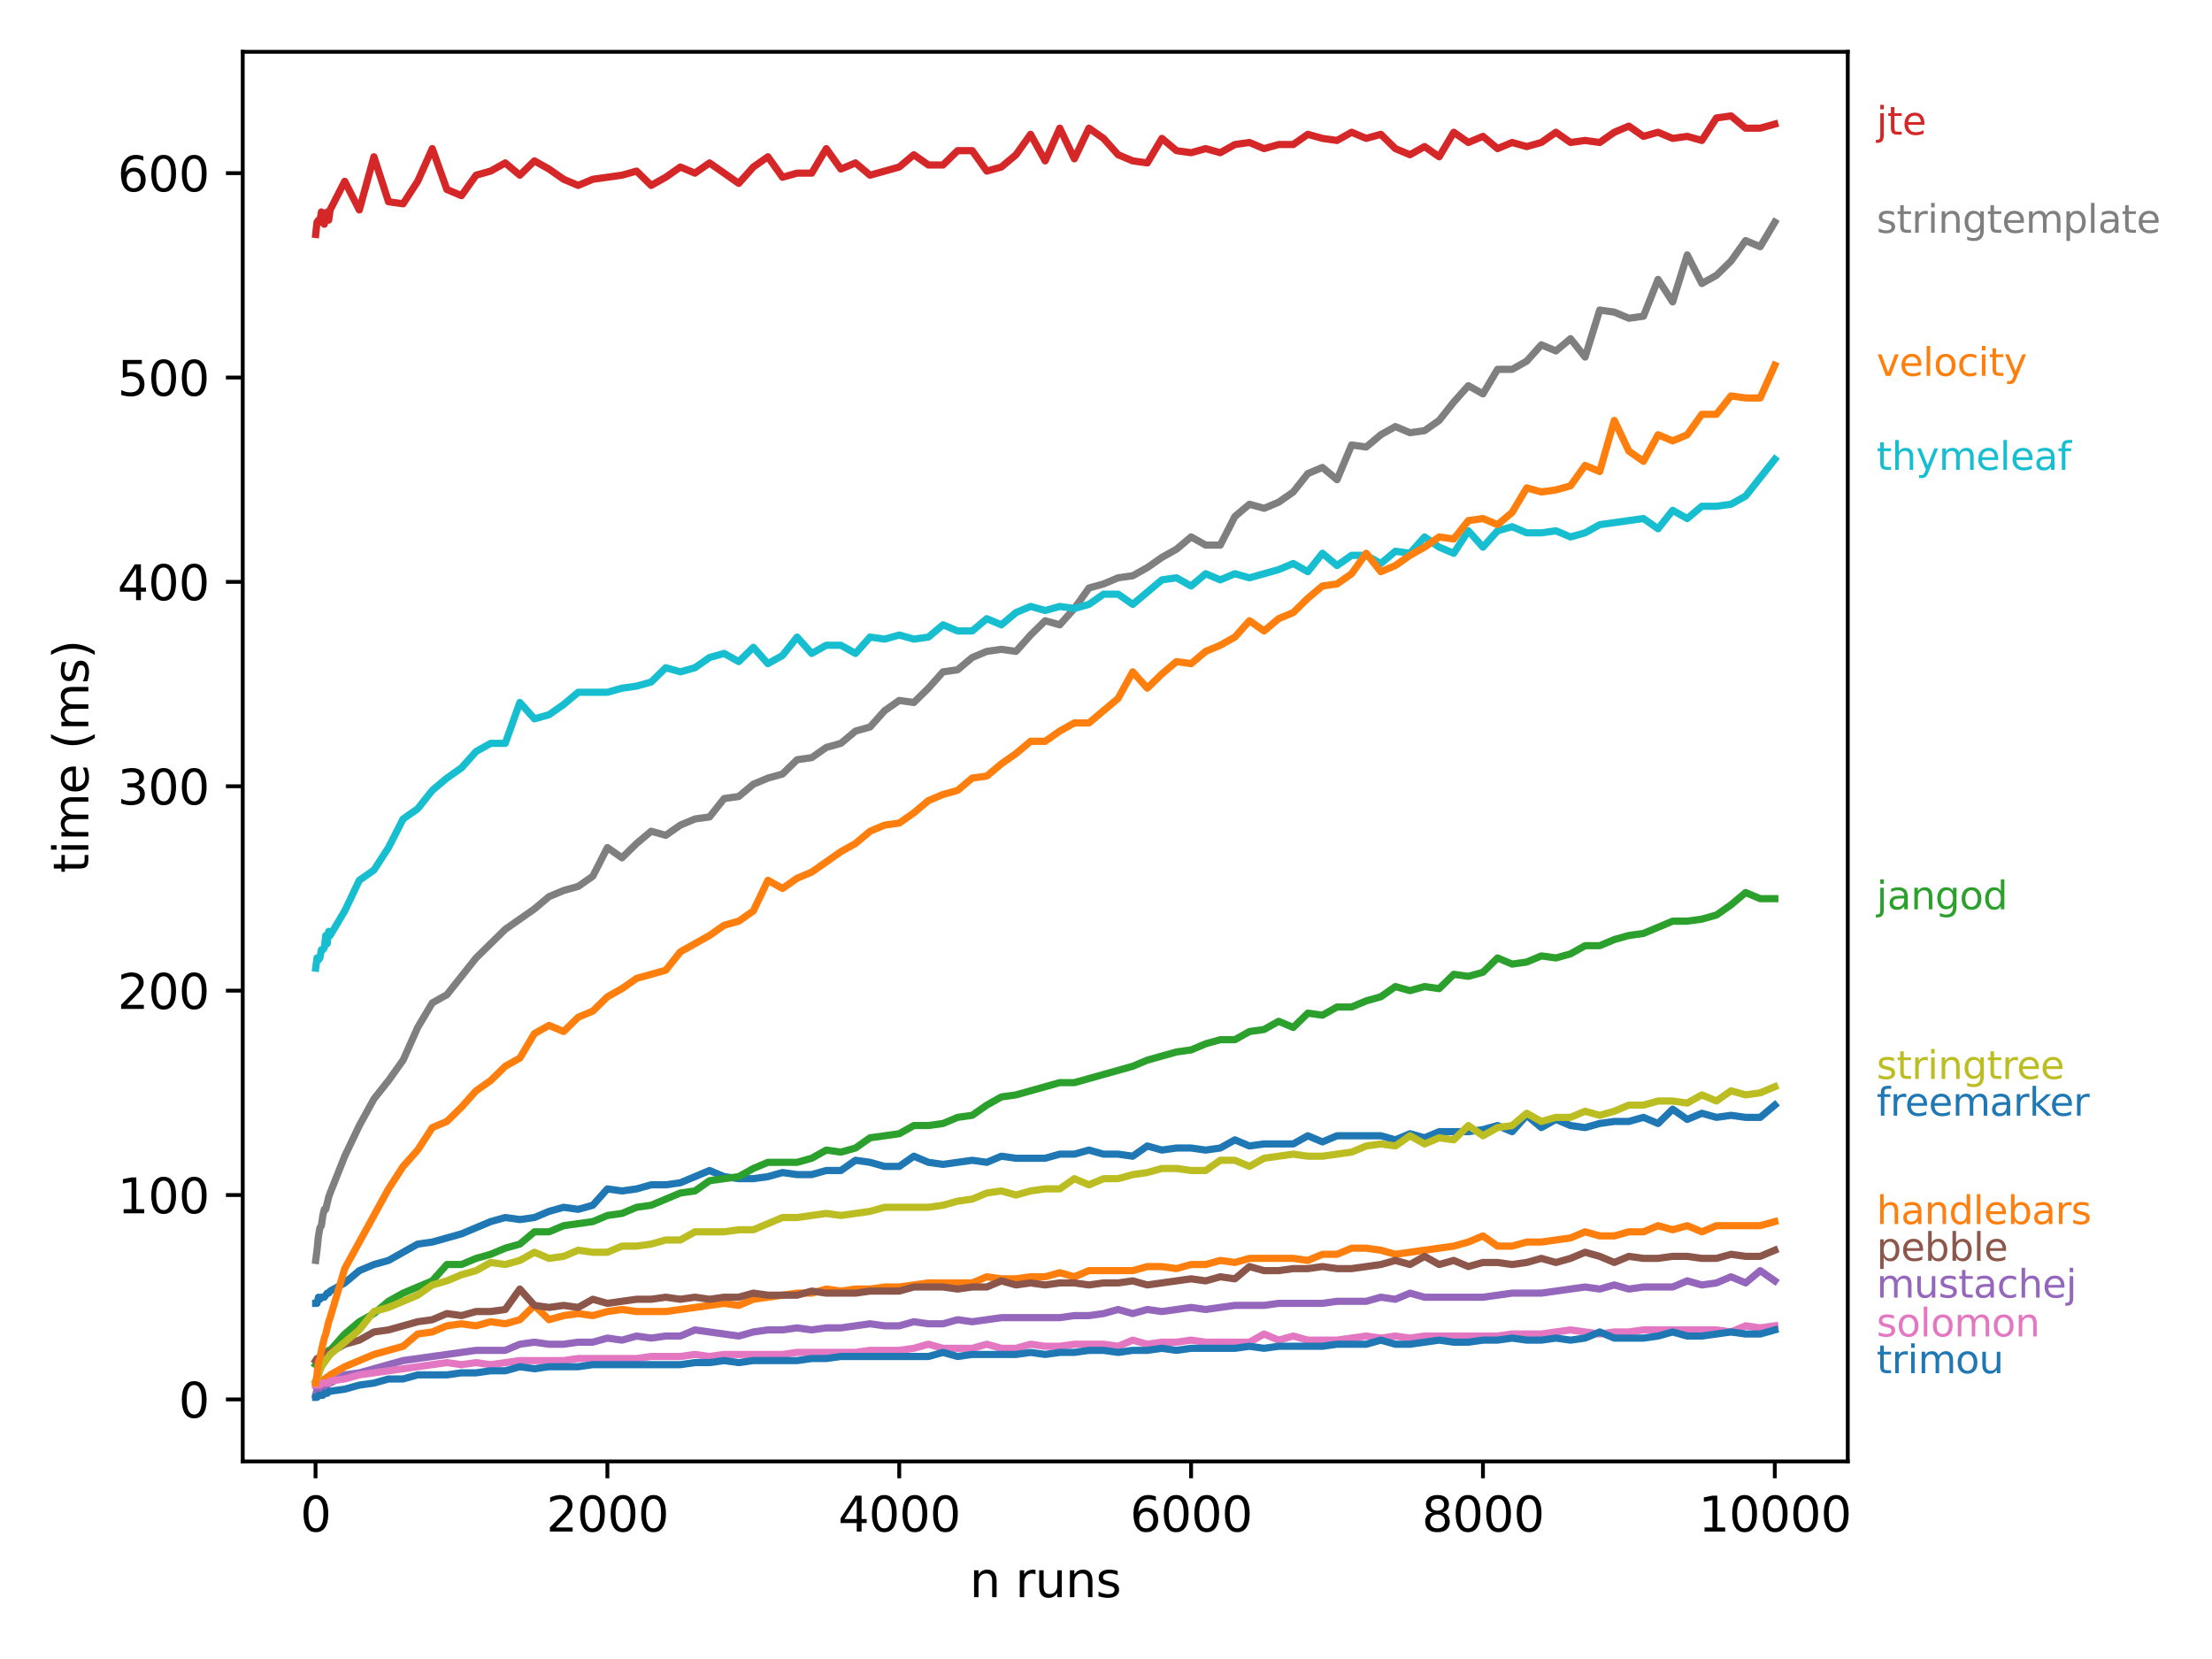 <?xml version="1.0" encoding="utf-8" standalone="no"?>
<!DOCTYPE svg PUBLIC "-//W3C//DTD SVG 1.1//EN"
  "http://www.w3.org/Graphics/SVG/1.1/DTD/svg11.dtd">
<svg xmlns:xlink="http://www.w3.org/1999/xlink" width="460.8pt" height="345.6pt" viewBox="0 0 460.8 345.6" xmlns="http://www.w3.org/2000/svg" version="1.1">
 <defs>
  <style type="text/css">*{stroke-linejoin: round; stroke-linecap: butt}</style>
 </defs>
 <g id="figure_1">
  <g id="patch_1">
   <path d="M 0 345.6 
L 460.8 345.6 
L 460.8 0 
L 0 0 
z
" style="fill: #ffffff"/>
  </g>
  <g id="axes_1">
   <g id="patch_2">
    <path d="M 50.566 304.444 
L 384.923 304.444 
L 384.923 10.8 
L 50.566 10.8 
z
" style="fill: #ffffff"/>
   </g>
   <g id="matplotlib.axis_1">
    <g id="xtick_1">
     <g id="line2d_1">
      <defs>
       <path id="me337acf0ef" d="M 0 0 
L 0 3.5 
" style="stroke: #000000; stroke-width: 0.8"/>
      </defs>
      <g>
       <use xlink:href="#me337acf0ef" x="65.733" y="304.444" style="stroke: #000000; stroke-width: 0.8"/>
      </g>
     </g>
     <g id="text_1">
      <!-- 0 -->
      <g transform="translate(62.552 319.042) scale(0.1 -0.1)">
       <defs>
        <path id="DejaVuSans-30" d="M 2034 4250 
Q 1547 4250 1301 3770 
Q 1056 3291 1056 2328 
Q 1056 1369 1301 889 
Q 1547 409 2034 409 
Q 2525 409 2770 889 
Q 3016 1369 3016 2328 
Q 3016 3291 2770 3770 
Q 2525 4250 2034 4250 
z
M 2034 4750 
Q 2819 4750 3233 4129 
Q 3647 3509 3647 2328 
Q 3647 1150 3233 529 
Q 2819 -91 2034 -91 
Q 1250 -91 836 529 
Q 422 1150 422 2328 
Q 422 3509 836 4129 
Q 1250 4750 2034 4750 
z
" transform="scale(0.016)"/>
       </defs>
       <use xlink:href="#DejaVuSans-30"/>
      </g>
     </g>
    </g>
    <g id="xtick_2">
     <g id="line2d_2">
      <g>
       <use xlink:href="#me337acf0ef" x="126.532" y="304.444" style="stroke: #000000; stroke-width: 0.8"/>
      </g>
     </g>
     <g id="text_2">
      <!-- 2000 -->
      <g transform="translate(113.807 319.042) scale(0.1 -0.1)">
       <defs>
        <path id="DejaVuSans-32" d="M 1228 531 
L 3431 531 
L 3431 0 
L 469 0 
L 469 531 
Q 828 903 1448 1529 
Q 2069 2156 2228 2338 
Q 2531 2678 2651 2914 
Q 2772 3150 2772 3378 
Q 2772 3750 2511 3984 
Q 2250 4219 1831 4219 
Q 1534 4219 1204 4116 
Q 875 4013 500 3803 
L 500 4441 
Q 881 4594 1212 4672 
Q 1544 4750 1819 4750 
Q 2544 4750 2975 4387 
Q 3406 4025 3406 3419 
Q 3406 3131 3298 2873 
Q 3191 2616 2906 2266 
Q 2828 2175 2409 1742 
Q 1991 1309 1228 531 
z
" transform="scale(0.016)"/>
       </defs>
       <use xlink:href="#DejaVuSans-32"/>
       <use xlink:href="#DejaVuSans-30" transform="translate(63.623 0)"/>
       <use xlink:href="#DejaVuSans-30" transform="translate(127.246 0)"/>
       <use xlink:href="#DejaVuSans-30" transform="translate(190.869 0)"/>
      </g>
     </g>
    </g>
    <g id="xtick_3">
     <g id="line2d_3">
      <g>
       <use xlink:href="#me337acf0ef" x="187.33" y="304.444" style="stroke: #000000; stroke-width: 0.8"/>
      </g>
     </g>
     <g id="text_3">
      <!-- 4000 -->
      <g transform="translate(174.605 319.042) scale(0.1 -0.1)">
       <defs>
        <path id="DejaVuSans-34" d="M 2419 4116 
L 825 1625 
L 2419 1625 
L 2419 4116 
z
M 2253 4666 
L 3047 4666 
L 3047 1625 
L 3713 1625 
L 3713 1100 
L 3047 1100 
L 3047 0 
L 2419 0 
L 2419 1100 
L 313 1100 
L 313 1709 
L 2253 4666 
z
" transform="scale(0.016)"/>
       </defs>
       <use xlink:href="#DejaVuSans-34"/>
       <use xlink:href="#DejaVuSans-30" transform="translate(63.623 0)"/>
       <use xlink:href="#DejaVuSans-30" transform="translate(127.246 0)"/>
       <use xlink:href="#DejaVuSans-30" transform="translate(190.869 0)"/>
      </g>
     </g>
    </g>
    <g id="xtick_4">
     <g id="line2d_4">
      <g>
       <use xlink:href="#me337acf0ef" x="248.128" y="304.444" style="stroke: #000000; stroke-width: 0.8"/>
      </g>
     </g>
     <g id="text_4">
      <!-- 6000 -->
      <g transform="translate(235.403 319.042) scale(0.1 -0.1)">
       <defs>
        <path id="DejaVuSans-36" d="M 2113 2584 
Q 1688 2584 1439 2293 
Q 1191 2003 1191 1497 
Q 1191 994 1439 701 
Q 1688 409 2113 409 
Q 2538 409 2786 701 
Q 3034 994 3034 1497 
Q 3034 2003 2786 2293 
Q 2538 2584 2113 2584 
z
M 3366 4563 
L 3366 3988 
Q 3128 4100 2886 4159 
Q 2644 4219 2406 4219 
Q 1781 4219 1451 3797 
Q 1122 3375 1075 2522 
Q 1259 2794 1537 2939 
Q 1816 3084 2150 3084 
Q 2853 3084 3261 2657 
Q 3669 2231 3669 1497 
Q 3669 778 3244 343 
Q 2819 -91 2113 -91 
Q 1303 -91 875 529 
Q 447 1150 447 2328 
Q 447 3434 972 4092 
Q 1497 4750 2381 4750 
Q 2619 4750 2861 4703 
Q 3103 4656 3366 4563 
z
" transform="scale(0.016)"/>
       </defs>
       <use xlink:href="#DejaVuSans-36"/>
       <use xlink:href="#DejaVuSans-30" transform="translate(63.623 0)"/>
       <use xlink:href="#DejaVuSans-30" transform="translate(127.246 0)"/>
       <use xlink:href="#DejaVuSans-30" transform="translate(190.869 0)"/>
      </g>
     </g>
    </g>
    <g id="xtick_5">
     <g id="line2d_5">
      <g>
       <use xlink:href="#me337acf0ef" x="308.926" y="304.444" style="stroke: #000000; stroke-width: 0.8"/>
      </g>
     </g>
     <g id="text_5">
      <!-- 8000 -->
      <g transform="translate(296.201 319.042) scale(0.1 -0.1)">
       <defs>
        <path id="DejaVuSans-38" d="M 2034 2216 
Q 1584 2216 1326 1975 
Q 1069 1734 1069 1313 
Q 1069 891 1326 650 
Q 1584 409 2034 409 
Q 2484 409 2743 651 
Q 3003 894 3003 1313 
Q 3003 1734 2745 1975 
Q 2488 2216 2034 2216 
z
M 1403 2484 
Q 997 2584 770 2862 
Q 544 3141 544 3541 
Q 544 4100 942 4425 
Q 1341 4750 2034 4750 
Q 2731 4750 3128 4425 
Q 3525 4100 3525 3541 
Q 3525 3141 3298 2862 
Q 3072 2584 2669 2484 
Q 3125 2378 3379 2068 
Q 3634 1759 3634 1313 
Q 3634 634 3220 271 
Q 2806 -91 2034 -91 
Q 1263 -91 848 271 
Q 434 634 434 1313 
Q 434 1759 690 2068 
Q 947 2378 1403 2484 
z
M 1172 3481 
Q 1172 3119 1398 2916 
Q 1625 2713 2034 2713 
Q 2441 2713 2670 2916 
Q 2900 3119 2900 3481 
Q 2900 3844 2670 4047 
Q 2441 4250 2034 4250 
Q 1625 4250 1398 4047 
Q 1172 3844 1172 3481 
z
" transform="scale(0.016)"/>
       </defs>
       <use xlink:href="#DejaVuSans-38"/>
       <use xlink:href="#DejaVuSans-30" transform="translate(63.623 0)"/>
       <use xlink:href="#DejaVuSans-30" transform="translate(127.246 0)"/>
       <use xlink:href="#DejaVuSans-30" transform="translate(190.869 0)"/>
      </g>
     </g>
    </g>
    <g id="xtick_6">
     <g id="line2d_6">
      <g>
       <use xlink:href="#me337acf0ef" x="369.724" y="304.444" style="stroke: #000000; stroke-width: 0.8"/>
      </g>
     </g>
     <g id="text_6">
      <!-- 10000 -->
      <g transform="translate(353.818 319.042) scale(0.1 -0.1)">
       <defs>
        <path id="DejaVuSans-31" d="M 794 531 
L 1825 531 
L 1825 4091 
L 703 3866 
L 703 4441 
L 1819 4666 
L 2450 4666 
L 2450 531 
L 3481 531 
L 3481 0 
L 794 0 
L 794 531 
z
" transform="scale(0.016)"/>
       </defs>
       <use xlink:href="#DejaVuSans-31"/>
       <use xlink:href="#DejaVuSans-30" transform="translate(63.623 0)"/>
       <use xlink:href="#DejaVuSans-30" transform="translate(127.246 0)"/>
       <use xlink:href="#DejaVuSans-30" transform="translate(190.869 0)"/>
       <use xlink:href="#DejaVuSans-30" transform="translate(254.492 0)"/>
      </g>
     </g>
    </g>
    <g id="text_7">
     <!-- n runs -->
     <g transform="translate(201.989 332.72) scale(0.1 -0.1)">
      <defs>
       <path id="DejaVuSans-6e" d="M 3513 2113 
L 3513 0 
L 2938 0 
L 2938 2094 
Q 2938 2591 2744 2837 
Q 2550 3084 2163 3084 
Q 1697 3084 1428 2787 
Q 1159 2491 1159 1978 
L 1159 0 
L 581 0 
L 581 3500 
L 1159 3500 
L 1159 2956 
Q 1366 3272 1645 3428 
Q 1925 3584 2291 3584 
Q 2894 3584 3203 3211 
Q 3513 2838 3513 2113 
z
" transform="scale(0.016)"/>
       <path id="DejaVuSans-20" transform="scale(0.016)"/>
       <path id="DejaVuSans-72" d="M 2631 2963 
Q 2534 3019 2420 3045 
Q 2306 3072 2169 3072 
Q 1681 3072 1420 2755 
Q 1159 2438 1159 1844 
L 1159 0 
L 581 0 
L 581 3500 
L 1159 3500 
L 1159 2956 
Q 1341 3275 1631 3429 
Q 1922 3584 2338 3584 
Q 2397 3584 2469 3576 
Q 2541 3569 2628 3553 
L 2631 2963 
z
" transform="scale(0.016)"/>
       <path id="DejaVuSans-75" d="M 544 1381 
L 544 3500 
L 1119 3500 
L 1119 1403 
Q 1119 906 1312 657 
Q 1506 409 1894 409 
Q 2359 409 2629 706 
Q 2900 1003 2900 1516 
L 2900 3500 
L 3475 3500 
L 3475 0 
L 2900 0 
L 2900 538 
Q 2691 219 2414 64 
Q 2138 -91 1772 -91 
Q 1169 -91 856 284 
Q 544 659 544 1381 
z
M 1991 3584 
L 1991 3584 
z
" transform="scale(0.016)"/>
       <path id="DejaVuSans-73" d="M 2834 3397 
L 2834 2853 
Q 2591 2978 2328 3040 
Q 2066 3103 1784 3103 
Q 1356 3103 1142 2972 
Q 928 2841 928 2578 
Q 928 2378 1081 2264 
Q 1234 2150 1697 2047 
L 1894 2003 
Q 2506 1872 2764 1633 
Q 3022 1394 3022 966 
Q 3022 478 2636 193 
Q 2250 -91 1575 -91 
Q 1294 -91 989 -36 
Q 684 19 347 128 
L 347 722 
Q 666 556 975 473 
Q 1284 391 1588 391 
Q 1994 391 2212 530 
Q 2431 669 2431 922 
Q 2431 1156 2273 1281 
Q 2116 1406 1581 1522 
L 1381 1569 
Q 847 1681 609 1914 
Q 372 2147 372 2553 
Q 372 3047 722 3315 
Q 1072 3584 1716 3584 
Q 2034 3584 2315 3537 
Q 2597 3491 2834 3397 
z
" transform="scale(0.016)"/>
      </defs>
      <use xlink:href="#DejaVuSans-6e"/>
      <use xlink:href="#DejaVuSans-20" transform="translate(63.379 0)"/>
      <use xlink:href="#DejaVuSans-72" transform="translate(95.166 0)"/>
      <use xlink:href="#DejaVuSans-75" transform="translate(136.279 0)"/>
      <use xlink:href="#DejaVuSans-6e" transform="translate(199.658 0)"/>
      <use xlink:href="#DejaVuSans-73" transform="translate(263.037 0)"/>
     </g>
    </g>
   </g>
   <g id="matplotlib.axis_2">
    <g id="ytick_1">
     <g id="line2d_7">
      <defs>
       <path id="mcef8d074b5" d="M 0 0 
L -3.5 0 
" style="stroke: #000000; stroke-width: 0.8"/>
      </defs>
      <g>
       <use xlink:href="#mcef8d074b5" x="50.566" y="291.522" style="stroke: #000000; stroke-width: 0.8"/>
      </g>
     </g>
     <g id="text_8">
      <!-- 0 -->
      <g transform="translate(37.203 295.321) scale(0.1 -0.1)">
       <use xlink:href="#DejaVuSans-30"/>
      </g>
     </g>
    </g>
    <g id="ytick_2">
     <g id="line2d_8">
      <g>
       <use xlink:href="#mcef8d074b5" x="50.566" y="248.946" style="stroke: #000000; stroke-width: 0.8"/>
      </g>
     </g>
     <g id="text_9">
      <!-- 100 -->
      <g transform="translate(24.478 252.746) scale(0.1 -0.1)">
       <use xlink:href="#DejaVuSans-31"/>
       <use xlink:href="#DejaVuSans-30" transform="translate(63.623 0)"/>
       <use xlink:href="#DejaVuSans-30" transform="translate(127.246 0)"/>
      </g>
     </g>
    </g>
    <g id="ytick_3">
     <g id="line2d_9">
      <g>
       <use xlink:href="#mcef8d074b5" x="50.566" y="206.371" style="stroke: #000000; stroke-width: 0.8"/>
      </g>
     </g>
     <g id="text_10">
      <!-- 200 -->
      <g transform="translate(24.478 210.17) scale(0.1 -0.1)">
       <use xlink:href="#DejaVuSans-32"/>
       <use xlink:href="#DejaVuSans-30" transform="translate(63.623 0)"/>
       <use xlink:href="#DejaVuSans-30" transform="translate(127.246 0)"/>
      </g>
     </g>
    </g>
    <g id="ytick_4">
     <g id="line2d_10">
      <g>
       <use xlink:href="#mcef8d074b5" x="50.566" y="163.795" style="stroke: #000000; stroke-width: 0.8"/>
      </g>
     </g>
     <g id="text_11">
      <!-- 300 -->
      <g transform="translate(24.478 167.595) scale(0.1 -0.1)">
       <defs>
        <path id="DejaVuSans-33" d="M 2597 2516 
Q 3050 2419 3304 2112 
Q 3559 1806 3559 1356 
Q 3559 666 3084 287 
Q 2609 -91 1734 -91 
Q 1441 -91 1130 -33 
Q 819 25 488 141 
L 488 750 
Q 750 597 1062 519 
Q 1375 441 1716 441 
Q 2309 441 2620 675 
Q 2931 909 2931 1356 
Q 2931 1769 2642 2001 
Q 2353 2234 1838 2234 
L 1294 2234 
L 1294 2753 
L 1863 2753 
Q 2328 2753 2575 2939 
Q 2822 3125 2822 3475 
Q 2822 3834 2567 4026 
Q 2313 4219 1838 4219 
Q 1578 4219 1281 4162 
Q 984 4106 628 3988 
L 628 4550 
Q 988 4650 1302 4700 
Q 1616 4750 1894 4750 
Q 2613 4750 3031 4423 
Q 3450 4097 3450 3541 
Q 3450 3153 3228 2886 
Q 3006 2619 2597 2516 
z
" transform="scale(0.016)"/>
       </defs>
       <use xlink:href="#DejaVuSans-33"/>
       <use xlink:href="#DejaVuSans-30" transform="translate(63.623 0)"/>
       <use xlink:href="#DejaVuSans-30" transform="translate(127.246 0)"/>
      </g>
     </g>
    </g>
    <g id="ytick_5">
     <g id="line2d_11">
      <g>
       <use xlink:href="#mcef8d074b5" x="50.566" y="121.22" style="stroke: #000000; stroke-width: 0.8"/>
      </g>
     </g>
     <g id="text_12">
      <!-- 400 -->
      <g transform="translate(24.478 125.019) scale(0.1 -0.1)">
       <use xlink:href="#DejaVuSans-34"/>
       <use xlink:href="#DejaVuSans-30" transform="translate(63.623 0)"/>
       <use xlink:href="#DejaVuSans-30" transform="translate(127.246 0)"/>
      </g>
     </g>
    </g>
    <g id="ytick_6">
     <g id="line2d_12">
      <g>
       <use xlink:href="#mcef8d074b5" x="50.566" y="78.644" style="stroke: #000000; stroke-width: 0.8"/>
      </g>
     </g>
     <g id="text_13">
      <!-- 500 -->
      <g transform="translate(24.478 82.443) scale(0.1 -0.1)">
       <defs>
        <path id="DejaVuSans-35" d="M 691 4666 
L 3169 4666 
L 3169 4134 
L 1269 4134 
L 1269 2991 
Q 1406 3038 1543 3061 
Q 1681 3084 1819 3084 
Q 2600 3084 3056 2656 
Q 3513 2228 3513 1497 
Q 3513 744 3044 326 
Q 2575 -91 1722 -91 
Q 1428 -91 1123 -41 
Q 819 9 494 109 
L 494 744 
Q 775 591 1075 516 
Q 1375 441 1709 441 
Q 2250 441 2565 725 
Q 2881 1009 2881 1497 
Q 2881 1984 2565 2268 
Q 2250 2553 1709 2553 
Q 1456 2553 1204 2497 
Q 953 2441 691 2322 
L 691 4666 
z
" transform="scale(0.016)"/>
       </defs>
       <use xlink:href="#DejaVuSans-35"/>
       <use xlink:href="#DejaVuSans-30" transform="translate(63.623 0)"/>
       <use xlink:href="#DejaVuSans-30" transform="translate(127.246 0)"/>
      </g>
     </g>
    </g>
    <g id="ytick_7">
     <g id="line2d_13">
      <g>
       <use xlink:href="#mcef8d074b5" x="50.566" y="36.069" style="stroke: #000000; stroke-width: 0.8"/>
      </g>
     </g>
     <g id="text_14">
      <!-- 600 -->
      <g transform="translate(24.478 39.868) scale(0.1 -0.1)">
       <use xlink:href="#DejaVuSans-36"/>
       <use xlink:href="#DejaVuSans-30" transform="translate(63.623 0)"/>
       <use xlink:href="#DejaVuSans-30" transform="translate(127.246 0)"/>
      </g>
     </g>
    </g>
    <g id="text_15">
     <!-- time (ms) -->
     <g transform="translate(18.398 181.884) rotate(-90) scale(0.1 -0.1)">
      <defs>
       <path id="DejaVuSans-74" d="M 1172 4494 
L 1172 3500 
L 2356 3500 
L 2356 3053 
L 1172 3053 
L 1172 1153 
Q 1172 725 1289 603 
Q 1406 481 1766 481 
L 2356 481 
L 2356 0 
L 1766 0 
Q 1100 0 847 248 
Q 594 497 594 1153 
L 594 3053 
L 172 3053 
L 172 3500 
L 594 3500 
L 594 4494 
L 1172 4494 
z
" transform="scale(0.016)"/>
       <path id="DejaVuSans-69" d="M 603 3500 
L 1178 3500 
L 1178 0 
L 603 0 
L 603 3500 
z
M 603 4863 
L 1178 4863 
L 1178 4134 
L 603 4134 
L 603 4863 
z
" transform="scale(0.016)"/>
       <path id="DejaVuSans-6d" d="M 3328 2828 
Q 3544 3216 3844 3400 
Q 4144 3584 4550 3584 
Q 5097 3584 5394 3201 
Q 5691 2819 5691 2113 
L 5691 0 
L 5113 0 
L 5113 2094 
Q 5113 2597 4934 2840 
Q 4756 3084 4391 3084 
Q 3944 3084 3684 2787 
Q 3425 2491 3425 1978 
L 3425 0 
L 2847 0 
L 2847 2094 
Q 2847 2600 2669 2842 
Q 2491 3084 2119 3084 
Q 1678 3084 1418 2786 
Q 1159 2488 1159 1978 
L 1159 0 
L 581 0 
L 581 3500 
L 1159 3500 
L 1159 2956 
Q 1356 3278 1631 3431 
Q 1906 3584 2284 3584 
Q 2666 3584 2933 3390 
Q 3200 3197 3328 2828 
z
" transform="scale(0.016)"/>
       <path id="DejaVuSans-65" d="M 3597 1894 
L 3597 1613 
L 953 1613 
Q 991 1019 1311 708 
Q 1631 397 2203 397 
Q 2534 397 2845 478 
Q 3156 559 3463 722 
L 3463 178 
Q 3153 47 2828 -22 
Q 2503 -91 2169 -91 
Q 1331 -91 842 396 
Q 353 884 353 1716 
Q 353 2575 817 3079 
Q 1281 3584 2069 3584 
Q 2775 3584 3186 3129 
Q 3597 2675 3597 1894 
z
M 3022 2063 
Q 3016 2534 2758 2815 
Q 2500 3097 2075 3097 
Q 1594 3097 1305 2825 
Q 1016 2553 972 2059 
L 3022 2063 
z
" transform="scale(0.016)"/>
       <path id="DejaVuSans-28" d="M 1984 4856 
Q 1566 4138 1362 3434 
Q 1159 2731 1159 2009 
Q 1159 1288 1364 580 
Q 1569 -128 1984 -844 
L 1484 -844 
Q 1016 -109 783 600 
Q 550 1309 550 2009 
Q 550 2706 781 3412 
Q 1013 4119 1484 4856 
L 1984 4856 
z
" transform="scale(0.016)"/>
       <path id="DejaVuSans-29" d="M 513 4856 
L 1013 4856 
Q 1481 4119 1714 3412 
Q 1947 2706 1947 2009 
Q 1947 1309 1714 600 
Q 1481 -109 1013 -844 
L 513 -844 
Q 928 -128 1133 580 
Q 1338 1288 1338 2009 
Q 1338 2731 1133 3434 
Q 928 4138 513 4856 
z
" transform="scale(0.016)"/>
      </defs>
      <use xlink:href="#DejaVuSans-74"/>
      <use xlink:href="#DejaVuSans-69" transform="translate(39.209 0)"/>
      <use xlink:href="#DejaVuSans-6d" transform="translate(66.992 0)"/>
      <use xlink:href="#DejaVuSans-65" transform="translate(164.404 0)"/>
      <use xlink:href="#DejaVuSans-20" transform="translate(225.928 0)"/>
      <use xlink:href="#DejaVuSans-28" transform="translate(257.715 0)"/>
      <use xlink:href="#DejaVuSans-6d" transform="translate(296.729 0)"/>
      <use xlink:href="#DejaVuSans-73" transform="translate(394.141 0)"/>
      <use xlink:href="#DejaVuSans-29" transform="translate(446.24 0)"/>
     </g>
    </g>
   </g>
   <g id="line2d_14">
    <path d="M 65.764 271.512 
L 66.037 271.512 
L 66.341 270.234 
L 66.645 270.66 
L 66.949 270.234 
L 67.253 270.234 
L 67.557 270.234 
L 67.861 269.809 
L 68.165 269.383 
L 68.469 269.383 
L 68.773 268.957 
L 71.813 267.254 
L 74.853 264.699 
L 77.893 263.422 
L 80.933 262.571 
L 83.973 260.868 
L 87.013 259.165 
L 90.053 258.739 
L 93.092 257.887 
L 96.132 257.036 
L 99.172 255.759 
L 102.212 254.481 
L 105.252 253.63 
L 108.292 254.056 
L 111.332 253.63 
L 114.372 252.353 
L 117.412 251.501 
L 120.452 251.927 
L 123.492 251.075 
L 126.532 247.669 
L 129.571 248.095 
L 132.611 247.669 
L 135.651 246.818 
L 138.691 246.818 
L 141.731 246.392 
L 144.771 245.115 
L 147.811 243.837 
L 150.851 245.115 
L 153.891 245.54 
L 156.931 245.54 
L 159.971 245.115 
L 163.01 244.263 
L 166.05 244.689 
L 169.09 244.689 
L 172.13 243.837 
L 175.17 243.837 
L 178.21 241.709 
L 181.25 242.134 
L 184.29 242.986 
L 187.33 242.986 
L 190.37 240.857 
L 193.41 242.134 
L 196.449 242.56 
L 199.489 242.134 
L 202.529 241.709 
L 205.569 242.134 
L 208.609 240.857 
L 211.649 241.283 
L 214.689 241.283 
L 217.729 241.283 
L 220.769 240.431 
L 223.809 240.431 
L 226.849 239.58 
L 229.889 240.431 
L 232.928 240.431 
L 235.968 240.857 
L 239.008 238.728 
L 242.048 239.58 
L 245.088 239.154 
L 248.128 239.154 
L 251.168 239.58 
L 254.208 239.154 
L 257.248 237.451 
L 260.288 238.728 
L 263.328 238.303 
L 266.367 238.303 
L 269.407 238.303 
L 272.447 236.6 
L 275.487 237.877 
L 278.527 236.6 
L 281.567 236.6 
L 284.607 236.6 
L 287.647 236.6 
L 290.687 237.451 
L 293.727 236.174 
L 296.767 237.025 
L 299.806 235.748 
L 302.846 235.748 
L 305.886 235.748 
L 308.926 235.322 
L 311.966 234.471 
L 315.006 235.748 
L 318.046 232.342 
L 321.086 234.897 
L 324.126 233.194 
L 327.166 234.471 
L 330.206 234.897 
L 333.246 234.045 
L 336.285 233.619 
L 339.325 233.619 
L 342.365 232.768 
L 345.405 234.045 
L 348.445 231.065 
L 351.485 233.194 
L 354.525 231.916 
L 357.565 232.768 
L 360.605 232.342 
L 363.645 232.768 
L 366.685 232.768 
L 369.724 230.213 
" clip-path="url(#p50f491a287)" style="fill: none; stroke: #1f77b4; stroke-width: 1.5; stroke-linecap: square"/>
   </g>
   <g id="line2d_15">
    <path d="M 65.764 288.542 
L 66.037 288.542 
L 66.341 288.116 
L 66.645 287.69 
L 66.949 287.69 
L 67.253 287.69 
L 67.557 287.265 
L 67.861 287.265 
L 68.165 286.839 
L 68.469 286.839 
L 68.773 286.413 
L 71.813 284.71 
L 74.853 283.433 
L 77.893 282.155 
L 80.933 281.304 
L 83.973 280.452 
L 87.013 277.898 
L 90.053 277.472 
L 93.092 276.195 
L 96.132 275.769 
L 99.172 276.195 
L 102.212 275.343 
L 105.252 275.769 
L 108.292 274.918 
L 111.332 271.937 
L 114.372 274.918 
L 117.412 274.066 
L 120.452 273.64 
L 123.492 274.066 
L 126.532 273.215 
L 129.571 272.789 
L 132.611 273.215 
L 135.651 273.215 
L 138.691 273.215 
L 141.731 272.789 
L 144.771 272.363 
L 147.811 271.937 
L 150.851 271.512 
L 153.891 271.937 
L 156.931 270.66 
L 159.971 270.234 
L 163.01 269.809 
L 166.05 269.383 
L 169.09 269.383 
L 172.13 268.531 
L 175.17 268.957 
L 178.21 268.531 
L 181.25 268.531 
L 184.29 268.105 
L 187.33 268.105 
L 190.37 267.68 
L 193.41 267.254 
L 196.449 267.254 
L 199.489 267.254 
L 202.529 267.254 
L 205.569 265.977 
L 208.609 266.402 
L 211.649 266.402 
L 214.689 265.977 
L 217.729 265.977 
L 220.769 265.125 
L 223.809 265.977 
L 226.849 264.699 
L 229.889 264.699 
L 232.928 264.699 
L 235.968 264.699 
L 239.008 263.848 
L 242.048 263.848 
L 245.088 264.274 
L 248.128 263.422 
L 251.168 263.422 
L 254.208 262.571 
L 257.248 262.996 
L 260.288 262.145 
L 263.328 262.145 
L 266.367 262.145 
L 269.407 262.145 
L 272.447 262.571 
L 275.487 261.293 
L 278.527 261.293 
L 281.567 260.016 
L 284.607 260.016 
L 287.647 260.442 
L 290.687 261.293 
L 293.727 260.868 
L 296.767 260.442 
L 299.806 260.016 
L 302.846 259.59 
L 305.886 258.739 
L 308.926 257.462 
L 311.966 259.59 
L 315.006 259.59 
L 318.046 258.739 
L 321.086 258.739 
L 324.126 258.313 
L 327.166 257.887 
L 330.206 256.61 
L 333.246 257.462 
L 336.285 257.462 
L 339.325 256.61 
L 342.365 256.61 
L 345.405 255.333 
L 348.445 256.184 
L 351.485 255.333 
L 354.525 256.61 
L 357.565 255.333 
L 360.605 255.333 
L 363.645 255.333 
L 366.685 255.333 
L 369.724 254.481 
" clip-path="url(#p50f491a287)" style="fill: none; stroke: #ff7f0e; stroke-width: 1.5; stroke-linecap: square"/>
   </g>
   <g id="line2d_16">
    <path d="M 65.764 284.284 
L 66.037 283.858 
L 66.341 283.858 
L 66.645 283.433 
L 66.949 282.581 
L 67.253 282.155 
L 67.557 282.581 
L 67.861 281.73 
L 68.165 281.73 
L 68.469 281.304 
L 68.773 281.304 
L 71.813 277.898 
L 74.853 275.343 
L 77.893 273.64 
L 80.933 271.086 
L 83.973 269.383 
L 87.013 268.105 
L 90.053 266.828 
L 93.092 263.422 
L 96.132 263.422 
L 99.172 262.145 
L 102.212 261.293 
L 105.252 260.016 
L 108.292 259.165 
L 111.332 256.61 
L 114.372 256.61 
L 117.412 255.333 
L 120.452 254.907 
L 123.492 254.481 
L 126.532 253.204 
L 129.571 252.778 
L 132.611 251.501 
L 135.651 251.075 
L 138.691 249.798 
L 141.731 248.521 
L 144.771 248.095 
L 147.811 245.966 
L 150.851 245.54 
L 153.891 245.115 
L 156.931 243.412 
L 159.971 242.134 
L 163.01 242.134 
L 166.05 242.134 
L 169.09 241.283 
L 172.13 239.58 
L 175.17 240.006 
L 178.21 239.154 
L 181.25 237.025 
L 184.29 236.6 
L 187.33 236.174 
L 190.37 234.471 
L 193.41 234.471 
L 196.449 234.045 
L 199.489 232.768 
L 202.529 232.342 
L 205.569 230.213 
L 208.609 228.51 
L 211.649 228.084 
L 214.689 227.233 
L 217.729 226.381 
L 220.769 225.53 
L 223.809 225.53 
L 226.849 224.678 
L 229.889 223.827 
L 232.928 222.975 
L 235.968 222.124 
L 239.008 220.847 
L 242.048 219.995 
L 245.088 219.144 
L 248.128 218.718 
L 251.168 217.441 
L 254.208 216.589 
L 257.248 216.589 
L 260.288 214.886 
L 263.328 214.46 
L 266.367 212.757 
L 269.407 214.035 
L 272.447 211.054 
L 275.487 211.48 
L 278.527 209.777 
L 281.567 209.777 
L 284.607 208.5 
L 287.647 207.648 
L 290.687 205.519 
L 293.727 206.371 
L 296.767 205.519 
L 299.806 205.945 
L 302.846 202.965 
L 305.886 203.391 
L 308.926 202.539 
L 311.966 199.559 
L 315.006 200.836 
L 318.046 200.41 
L 321.086 199.133 
L 324.126 199.559 
L 327.166 198.707 
L 330.206 197.004 
L 333.246 197.004 
L 336.285 195.727 
L 339.325 194.876 
L 342.365 194.45 
L 345.405 193.172 
L 348.445 191.895 
L 351.485 191.895 
L 354.525 191.469 
L 357.565 190.618 
L 360.605 188.489 
L 363.645 185.935 
L 366.685 187.212 
L 369.724 187.212 
" clip-path="url(#p50f491a287)" style="fill: none; stroke: #2ca02c; stroke-width: 1.5; stroke-linecap: square"/>
   </g>
   <g id="line2d_17">
    <path d="M 65.764 48.841 
L 66.037 46.287 
L 66.341 45.861 
L 66.645 46.287 
L 66.949 44.158 
L 67.253 45.861 
L 67.557 46.712 
L 67.861 44.584 
L 68.165 44.158 
L 68.469 45.861 
L 68.773 43.732 
L 71.813 37.772 
L 74.853 43.732 
L 77.893 32.663 
L 80.933 42.029 
L 83.973 42.455 
L 87.013 37.772 
L 90.053 30.96 
L 93.092 39.475 
L 96.132 40.752 
L 99.172 36.494 
L 102.212 35.643 
L 105.252 33.94 
L 108.292 36.494 
L 111.332 33.514 
L 114.372 35.217 
L 117.412 37.346 
L 120.452 38.623 
L 123.492 37.346 
L 126.532 36.92 
L 129.571 36.494 
L 132.611 35.643 
L 135.651 38.623 
L 138.691 36.92 
L 141.731 34.791 
L 144.771 36.069 
L 147.811 33.94 
L 150.851 36.069 
L 153.891 38.197 
L 156.931 34.791 
L 159.971 32.663 
L 163.01 36.92 
L 166.05 36.069 
L 169.09 36.069 
L 172.13 30.96 
L 175.17 35.217 
L 178.21 33.94 
L 181.25 36.494 
L 184.29 35.643 
L 187.33 34.791 
L 190.37 32.237 
L 193.41 34.366 
L 196.449 34.366 
L 199.489 31.385 
L 202.529 31.385 
L 205.569 35.643 
L 208.609 34.791 
L 211.649 32.237 
L 214.689 27.979 
L 217.729 33.514 
L 220.769 26.702 
L 223.809 33.088 
L 226.849 26.702 
L 229.889 28.831 
L 232.928 32.237 
L 235.968 33.514 
L 239.008 33.94 
L 242.048 28.831 
L 245.088 31.385 
L 248.128 31.811 
L 251.168 30.96 
L 254.208 31.811 
L 257.248 30.108 
L 260.288 29.682 
L 263.328 30.96 
L 266.367 30.108 
L 269.407 30.108 
L 272.447 27.979 
L 275.487 28.831 
L 278.527 29.257 
L 281.567 27.553 
L 284.607 28.831 
L 287.647 27.979 
L 290.687 30.96 
L 293.727 32.237 
L 296.767 30.534 
L 299.806 32.663 
L 302.846 27.553 
L 305.886 29.682 
L 308.926 28.405 
L 311.966 30.96 
L 315.006 29.682 
L 318.046 30.534 
L 321.086 29.682 
L 324.126 27.553 
L 327.166 29.682 
L 330.206 29.257 
L 333.246 29.682 
L 336.285 27.553 
L 339.325 26.276 
L 342.365 28.405 
L 345.405 27.553 
L 348.445 28.831 
L 351.485 28.405 
L 354.525 29.257 
L 357.565 24.573 
L 360.605 24.147 
L 363.645 26.702 
L 366.685 26.702 
L 369.724 25.85 
" clip-path="url(#p50f491a287)" style="fill: none; stroke: #d62728; stroke-width: 1.5; stroke-linecap: square"/>
   </g>
   <g id="line2d_18">
    <path d="M 65.764 290.671 
L 66.037 289.393 
L 66.341 289.393 
L 66.645 288.968 
L 66.949 288.968 
L 67.253 288.968 
L 67.557 288.542 
L 67.861 288.542 
L 68.165 288.542 
L 68.469 288.116 
L 68.773 288.116 
L 71.813 286.413 
L 74.853 285.987 
L 77.893 285.136 
L 80.933 284.284 
L 83.973 283.433 
L 87.013 283.007 
L 90.053 282.581 
L 93.092 282.155 
L 96.132 281.73 
L 99.172 281.304 
L 102.212 281.304 
L 105.252 281.304 
L 108.292 280.027 
L 111.332 279.601 
L 114.372 280.027 
L 117.412 280.027 
L 120.452 279.601 
L 123.492 279.601 
L 126.532 278.749 
L 129.571 279.175 
L 132.611 278.324 
L 135.651 278.749 
L 138.691 278.324 
L 141.731 278.324 
L 144.771 277.046 
L 147.811 277.472 
L 150.851 277.898 
L 153.891 278.324 
L 156.931 277.472 
L 159.971 277.046 
L 163.01 277.046 
L 166.05 276.621 
L 169.09 277.046 
L 172.13 276.621 
L 175.17 276.621 
L 178.21 276.195 
L 181.25 275.769 
L 184.29 276.195 
L 187.33 276.195 
L 190.37 275.343 
L 193.41 275.769 
L 196.449 275.769 
L 199.489 274.918 
L 202.529 275.343 
L 205.569 274.918 
L 208.609 274.492 
L 211.649 274.492 
L 214.689 274.492 
L 217.729 274.492 
L 220.769 274.492 
L 223.809 274.066 
L 226.849 274.066 
L 229.889 273.64 
L 232.928 272.789 
L 235.968 273.64 
L 239.008 272.789 
L 242.048 273.215 
L 245.088 272.789 
L 248.128 272.363 
L 251.168 272.789 
L 254.208 272.363 
L 257.248 271.937 
L 260.288 271.937 
L 263.328 271.937 
L 266.367 271.512 
L 269.407 271.512 
L 272.447 271.512 
L 275.487 271.512 
L 278.527 271.086 
L 281.567 271.086 
L 284.607 271.086 
L 287.647 270.234 
L 290.687 270.66 
L 293.727 269.383 
L 296.767 270.234 
L 299.806 270.234 
L 302.846 270.234 
L 305.886 270.234 
L 308.926 270.234 
L 311.966 269.809 
L 315.006 269.383 
L 318.046 269.383 
L 321.086 269.383 
L 324.126 268.957 
L 327.166 268.531 
L 330.206 268.105 
L 333.246 268.531 
L 336.285 267.68 
L 339.325 268.531 
L 342.365 268.105 
L 345.405 268.105 
L 348.445 268.105 
L 351.485 266.828 
L 354.525 267.68 
L 357.565 267.254 
L 360.605 265.977 
L 363.645 267.254 
L 366.685 264.699 
L 369.724 266.828 
" clip-path="url(#p50f491a287)" style="fill: none; stroke: #9467bd; stroke-width: 1.5; stroke-linecap: square"/>
   </g>
   <g id="line2d_19">
    <path d="M 65.764 283.433 
L 66.037 283.007 
L 66.341 283.007 
L 66.645 282.581 
L 66.949 282.581 
L 67.253 282.581 
L 67.557 282.155 
L 67.861 282.155 
L 68.165 282.155 
L 68.469 281.73 
L 68.773 281.73 
L 71.813 280.027 
L 74.853 279.175 
L 77.893 277.472 
L 80.933 277.046 
L 83.973 276.195 
L 87.013 275.343 
L 90.053 274.918 
L 93.092 273.64 
L 96.132 274.066 
L 99.172 273.215 
L 102.212 273.215 
L 105.252 272.789 
L 108.292 268.531 
L 111.332 271.937 
L 114.372 272.363 
L 117.412 271.937 
L 120.452 272.363 
L 123.492 270.66 
L 126.532 271.512 
L 129.571 271.086 
L 132.611 270.66 
L 135.651 270.66 
L 138.691 270.234 
L 141.731 270.66 
L 144.771 270.234 
L 147.811 270.66 
L 150.851 270.234 
L 153.891 270.234 
L 156.931 269.383 
L 159.971 269.809 
L 163.01 269.809 
L 166.05 269.809 
L 169.09 268.957 
L 172.13 269.383 
L 175.17 269.383 
L 178.21 269.383 
L 181.25 268.957 
L 184.29 268.957 
L 187.33 268.957 
L 190.37 268.105 
L 193.41 268.105 
L 196.449 268.105 
L 199.489 268.531 
L 202.529 268.105 
L 205.569 268.105 
L 208.609 266.828 
L 211.649 267.68 
L 214.689 267.254 
L 217.729 267.68 
L 220.769 267.254 
L 223.809 267.254 
L 226.849 267.68 
L 229.889 267.254 
L 232.928 267.254 
L 235.968 266.828 
L 239.008 267.68 
L 242.048 267.254 
L 245.088 266.828 
L 248.128 266.402 
L 251.168 266.828 
L 254.208 265.977 
L 257.248 266.402 
L 260.288 263.848 
L 263.328 264.699 
L 266.367 264.699 
L 269.407 264.274 
L 272.447 264.274 
L 275.487 263.848 
L 278.527 264.274 
L 281.567 264.274 
L 284.607 263.848 
L 287.647 263.422 
L 290.687 262.571 
L 293.727 263.422 
L 296.767 261.719 
L 299.806 263.422 
L 302.846 262.571 
L 305.886 263.848 
L 308.926 262.996 
L 311.966 262.996 
L 315.006 263.422 
L 318.046 262.996 
L 321.086 262.145 
L 324.126 262.996 
L 327.166 262.145 
L 330.206 260.868 
L 333.246 261.719 
L 336.285 262.996 
L 339.325 261.719 
L 342.365 262.145 
L 345.405 262.145 
L 348.445 261.719 
L 351.485 261.719 
L 354.525 262.145 
L 357.565 262.145 
L 360.605 261.293 
L 363.645 261.719 
L 366.685 261.719 
L 369.724 260.442 
" clip-path="url(#p50f491a287)" style="fill: none; stroke: #8c564b; stroke-width: 1.5; stroke-linecap: square"/>
   </g>
   <g id="line2d_20">
    <path d="M 65.764 288.542 
L 66.037 288.542 
L 66.341 288.116 
L 66.645 288.542 
L 66.949 288.116 
L 67.253 288.116 
L 67.557 288.116 
L 67.861 288.116 
L 68.165 288.116 
L 68.469 288.116 
L 68.773 287.69 
L 71.813 287.265 
L 74.853 286.413 
L 77.893 285.987 
L 80.933 285.561 
L 83.973 285.136 
L 87.013 284.71 
L 90.053 284.284 
L 93.092 283.858 
L 96.132 284.284 
L 99.172 283.858 
L 102.212 284.284 
L 105.252 283.858 
L 108.292 283.433 
L 111.332 283.433 
L 114.372 283.433 
L 117.412 283.433 
L 120.452 283.007 
L 123.492 283.007 
L 126.532 283.007 
L 129.571 283.007 
L 132.611 283.007 
L 135.651 282.581 
L 138.691 282.581 
L 141.731 282.581 
L 144.771 282.155 
L 147.811 282.581 
L 150.851 282.155 
L 153.891 282.155 
L 156.931 282.155 
L 159.971 282.155 
L 163.01 282.155 
L 166.05 281.73 
L 169.09 281.73 
L 172.13 281.73 
L 175.17 281.73 
L 178.21 281.73 
L 181.25 281.304 
L 184.29 281.304 
L 187.33 281.304 
L 190.37 280.878 
L 193.41 280.027 
L 196.449 280.878 
L 199.489 280.878 
L 202.529 280.878 
L 205.569 280.027 
L 208.609 280.878 
L 211.649 280.878 
L 214.689 280.027 
L 217.729 280.452 
L 220.769 280.452 
L 223.809 280.027 
L 226.849 280.027 
L 229.889 280.027 
L 232.928 280.452 
L 235.968 279.175 
L 239.008 280.027 
L 242.048 279.601 
L 245.088 279.601 
L 248.128 279.175 
L 251.168 279.601 
L 254.208 279.601 
L 257.248 279.601 
L 260.288 279.601 
L 263.328 277.898 
L 266.367 279.175 
L 269.407 278.324 
L 272.447 279.175 
L 275.487 279.175 
L 278.527 279.175 
L 281.567 278.749 
L 284.607 278.324 
L 287.647 278.749 
L 290.687 278.324 
L 293.727 278.749 
L 296.767 278.324 
L 299.806 278.324 
L 302.846 278.324 
L 305.886 278.324 
L 308.926 278.324 
L 311.966 278.324 
L 315.006 277.898 
L 318.046 277.898 
L 321.086 277.898 
L 324.126 277.472 
L 327.166 277.046 
L 330.206 277.472 
L 333.246 277.898 
L 336.285 277.472 
L 339.325 277.472 
L 342.365 277.046 
L 345.405 277.046 
L 348.445 277.046 
L 351.485 277.046 
L 354.525 277.046 
L 357.565 277.046 
L 360.605 277.472 
L 363.645 276.195 
L 366.685 276.621 
L 369.724 276.195 
" clip-path="url(#p50f491a287)" style="fill: none; stroke: #e377c2; stroke-width: 1.5; stroke-linecap: square"/>
   </g>
   <g id="line2d_21">
    <path d="M 65.764 262.571 
L 66.037 260.442 
L 66.341 257.462 
L 66.645 255.759 
L 66.949 255.333 
L 67.253 253.204 
L 67.557 251.927 
L 67.861 251.927 
L 68.165 250.65 
L 68.469 249.372 
L 68.773 248.521 
L 71.813 240.857 
L 74.853 234.471 
L 77.893 228.936 
L 80.933 225.104 
L 83.973 220.847 
L 87.013 214.035 
L 90.053 208.925 
L 93.092 207.222 
L 96.132 203.391 
L 99.172 199.559 
L 102.212 196.579 
L 105.252 193.598 
L 108.292 191.469 
L 111.332 189.341 
L 114.372 186.786 
L 117.412 185.509 
L 120.452 184.657 
L 123.492 182.529 
L 126.532 176.568 
L 129.571 178.697 
L 132.611 175.716 
L 135.651 173.162 
L 138.691 174.013 
L 141.731 171.885 
L 144.771 170.607 
L 147.811 170.182 
L 150.851 166.35 
L 153.891 165.924 
L 156.931 163.37 
L 159.971 162.092 
L 163.01 161.241 
L 166.05 158.261 
L 169.09 157.835 
L 172.13 155.706 
L 175.17 154.854 
L 178.21 152.3 
L 181.25 151.448 
L 184.29 148.042 
L 187.33 145.914 
L 190.37 146.339 
L 193.41 143.359 
L 196.449 139.953 
L 199.489 139.527 
L 202.529 136.973 
L 205.569 135.695 
L 208.609 135.27 
L 211.649 135.695 
L 214.689 132.289 
L 217.729 129.309 
L 220.769 130.161 
L 223.809 126.755 
L 226.849 122.497 
L 229.889 121.646 
L 232.928 120.368 
L 235.968 119.942 
L 239.008 118.239 
L 242.048 116.111 
L 245.088 114.408 
L 248.128 111.853 
L 251.168 113.556 
L 254.208 113.556 
L 257.248 107.596 
L 260.288 105.041 
L 263.328 105.893 
L 266.367 104.615 
L 269.407 102.487 
L 272.447 98.655 
L 275.487 97.377 
L 278.527 99.932 
L 281.567 92.694 
L 284.607 93.12 
L 287.647 90.565 
L 290.687 88.862 
L 293.727 90.14 
L 296.767 89.714 
L 299.806 87.585 
L 302.846 83.753 
L 305.886 80.347 
L 308.926 82.05 
L 311.966 76.941 
L 315.006 76.941 
L 318.046 75.238 
L 321.086 71.832 
L 324.126 73.109 
L 327.166 70.555 
L 330.206 74.387 
L 333.246 64.594 
L 336.285 65.02 
L 339.325 66.297 
L 342.365 65.872 
L 345.405 58.208 
L 348.445 62.891 
L 351.485 53.099 
L 354.525 59.059 
L 357.565 57.356 
L 360.605 54.376 
L 363.645 50.119 
L 366.685 51.396 
L 369.724 46.287 
" clip-path="url(#p50f491a287)" style="fill: none; stroke: #7f7f7f; stroke-width: 1.5; stroke-linecap: square"/>
   </g>
   <g id="line2d_22">
    <path d="M 65.764 287.69 
L 66.037 287.265 
L 66.341 286.413 
L 66.645 285.561 
L 66.949 284.71 
L 67.253 284.284 
L 67.557 283.858 
L 67.861 283.433 
L 68.165 283.007 
L 68.469 282.581 
L 68.773 282.155 
L 71.813 279.601 
L 74.853 277.046 
L 77.893 273.215 
L 80.933 272.363 
L 83.973 271.086 
L 87.013 269.809 
L 90.053 267.68 
L 93.092 266.828 
L 96.132 265.551 
L 99.172 264.699 
L 102.212 262.996 
L 105.252 263.422 
L 108.292 262.571 
L 111.332 260.868 
L 114.372 262.145 
L 117.412 261.719 
L 120.452 260.442 
L 123.492 260.868 
L 126.532 260.868 
L 129.571 259.59 
L 132.611 259.59 
L 135.651 259.165 
L 138.691 258.313 
L 141.731 258.313 
L 144.771 256.61 
L 147.811 256.61 
L 150.851 256.61 
L 153.891 256.184 
L 156.931 256.184 
L 159.971 254.907 
L 163.01 253.63 
L 166.05 253.63 
L 169.09 253.204 
L 172.13 252.778 
L 175.17 253.204 
L 178.21 252.778 
L 181.25 252.353 
L 184.29 251.501 
L 187.33 251.501 
L 190.37 251.501 
L 193.41 251.501 
L 196.449 251.075 
L 199.489 250.224 
L 202.529 249.798 
L 205.569 248.521 
L 208.609 248.095 
L 211.649 248.946 
L 214.689 248.095 
L 217.729 247.669 
L 220.769 247.669 
L 223.809 245.54 
L 226.849 246.818 
L 229.889 245.54 
L 232.928 245.54 
L 235.968 244.689 
L 239.008 244.263 
L 242.048 243.412 
L 245.088 243.412 
L 248.128 243.837 
L 251.168 243.837 
L 254.208 241.709 
L 257.248 241.709 
L 260.288 242.986 
L 263.328 241.283 
L 266.367 240.857 
L 269.407 240.431 
L 272.447 240.857 
L 275.487 240.857 
L 278.527 240.431 
L 281.567 240.006 
L 284.607 238.728 
L 287.647 238.303 
L 290.687 238.728 
L 293.727 236.6 
L 296.767 238.303 
L 299.806 237.025 
L 302.846 237.451 
L 305.886 234.471 
L 308.926 236.6 
L 311.966 234.897 
L 315.006 234.471 
L 318.046 231.916 
L 321.086 233.619 
L 324.126 232.768 
L 327.166 232.768 
L 330.206 231.49 
L 333.246 232.342 
L 336.285 231.49 
L 339.325 230.213 
L 342.365 230.213 
L 345.405 229.362 
L 348.445 229.362 
L 351.485 229.787 
L 354.525 228.084 
L 357.565 229.362 
L 360.605 227.233 
L 363.645 228.084 
L 366.685 227.659 
L 369.724 226.381 
" clip-path="url(#p50f491a287)" style="fill: none; stroke: #bcbd22; stroke-width: 1.5; stroke-linecap: square"/>
   </g>
   <g id="line2d_23">
    <path d="M 65.764 201.688 
L 66.037 199.559 
L 66.341 199.985 
L 66.645 199.559 
L 66.949 197.856 
L 67.253 197.856 
L 67.557 197.43 
L 67.861 194.876 
L 68.165 196.579 
L 68.469 194.024 
L 68.773 194.876 
L 71.813 189.766 
L 74.853 183.38 
L 77.893 181.251 
L 80.933 176.568 
L 83.973 170.607 
L 87.013 168.479 
L 90.053 164.647 
L 93.092 162.092 
L 96.132 159.964 
L 99.172 156.557 
L 102.212 154.854 
L 105.252 154.854 
L 108.292 146.339 
L 111.332 149.745 
L 114.372 148.894 
L 117.412 146.765 
L 120.452 144.211 
L 123.492 144.211 
L 126.532 144.211 
L 129.571 143.359 
L 132.611 142.933 
L 135.651 142.082 
L 138.691 139.101 
L 141.731 139.953 
L 144.771 139.101 
L 147.811 136.973 
L 150.851 136.121 
L 153.891 137.824 
L 156.931 134.844 
L 159.971 138.25 
L 163.01 136.547 
L 166.05 132.715 
L 169.09 136.121 
L 172.13 134.418 
L 175.17 134.418 
L 178.21 136.121 
L 181.25 132.715 
L 184.29 133.141 
L 187.33 132.289 
L 190.37 133.141 
L 193.41 132.715 
L 196.449 130.161 
L 199.489 131.438 
L 202.529 131.438 
L 205.569 128.883 
L 208.609 130.161 
L 211.649 127.606 
L 214.689 126.329 
L 217.729 127.18 
L 220.769 126.329 
L 223.809 126.755 
L 226.849 125.903 
L 229.889 123.774 
L 232.928 123.774 
L 235.968 125.903 
L 239.008 123.349 
L 242.048 120.794 
L 245.088 120.368 
L 248.128 122.071 
L 251.168 119.517 
L 254.208 120.794 
L 257.248 119.517 
L 260.288 120.368 
L 263.328 119.517 
L 266.367 118.665 
L 269.407 117.388 
L 272.447 119.091 
L 275.487 115.259 
L 278.527 117.814 
L 281.567 115.685 
L 284.607 115.685 
L 287.647 117.388 
L 290.687 114.833 
L 293.727 115.259 
L 296.767 111.853 
L 299.806 113.982 
L 302.846 115.259 
L 305.886 110.576 
L 308.926 113.982 
L 311.966 110.576 
L 315.006 109.724 
L 318.046 111.002 
L 321.086 111.002 
L 324.126 110.576 
L 327.166 111.853 
L 330.206 111.002 
L 333.246 109.299 
L 336.285 108.873 
L 339.325 108.447 
L 342.365 108.021 
L 345.405 110.15 
L 348.445 106.318 
L 351.485 108.021 
L 354.525 105.467 
L 357.565 105.467 
L 360.605 105.041 
L 363.645 103.338 
L 366.685 99.506 
L 369.724 95.674 
" clip-path="url(#p50f491a287)" style="fill: none; stroke: #17becf; stroke-width: 1.5; stroke-linecap: square"/>
   </g>
   <g id="line2d_24">
    <path d="M 65.764 291.096 
L 66.037 291.096 
L 66.341 290.671 
L 66.645 290.671 
L 66.949 290.671 
L 67.253 290.671 
L 67.557 290.245 
L 67.861 290.245 
L 68.165 290.245 
L 68.469 289.819 
L 68.773 289.819 
L 71.813 289.393 
L 74.853 288.542 
L 77.893 288.116 
L 80.933 287.265 
L 83.973 287.265 
L 87.013 286.413 
L 90.053 286.413 
L 93.092 286.413 
L 96.132 285.987 
L 99.172 285.987 
L 102.212 285.561 
L 105.252 285.561 
L 108.292 284.71 
L 111.332 285.136 
L 114.372 284.71 
L 117.412 284.71 
L 120.452 284.71 
L 123.492 284.284 
L 126.532 284.284 
L 129.571 284.284 
L 132.611 284.284 
L 135.651 284.284 
L 138.691 284.284 
L 141.731 284.284 
L 144.771 283.858 
L 147.811 283.858 
L 150.851 283.433 
L 153.891 283.858 
L 156.931 283.433 
L 159.971 283.433 
L 163.01 283.433 
L 166.05 283.433 
L 169.09 283.007 
L 172.13 283.007 
L 175.17 282.581 
L 178.21 282.581 
L 181.25 282.581 
L 184.29 282.581 
L 187.33 282.581 
L 190.37 282.581 
L 193.41 282.581 
L 196.449 281.73 
L 199.489 282.581 
L 202.529 282.155 
L 205.569 282.155 
L 208.609 282.155 
L 211.649 282.155 
L 214.689 281.73 
L 217.729 282.155 
L 220.769 281.73 
L 223.809 281.73 
L 226.849 281.304 
L 229.889 281.304 
L 232.928 281.73 
L 235.968 281.304 
L 239.008 281.304 
L 242.048 280.878 
L 245.088 281.304 
L 248.128 280.878 
L 251.168 280.878 
L 254.208 280.878 
L 257.248 280.878 
L 260.288 280.452 
L 263.328 280.878 
L 266.367 280.452 
L 269.407 280.452 
L 272.447 280.452 
L 275.487 280.452 
L 278.527 280.027 
L 281.567 280.027 
L 284.607 280.027 
L 287.647 279.175 
L 290.687 280.027 
L 293.727 280.027 
L 296.767 279.601 
L 299.806 279.175 
L 302.846 279.601 
L 305.886 279.601 
L 308.926 279.175 
L 311.966 279.175 
L 315.006 278.749 
L 318.046 279.175 
L 321.086 279.175 
L 324.126 278.749 
L 327.166 279.175 
L 330.206 278.749 
L 333.246 277.472 
L 336.285 278.749 
L 339.325 278.749 
L 342.365 278.749 
L 345.405 278.324 
L 348.445 277.472 
L 351.485 278.324 
L 354.525 278.324 
L 357.565 277.898 
L 360.605 277.472 
L 363.645 277.898 
L 366.685 277.898 
L 369.724 277.046 
" clip-path="url(#p50f491a287)" style="fill: none; stroke: #1f77b4; stroke-width: 1.5; stroke-linecap: square"/>
   </g>
   <g id="line2d_25">
    <path d="M 65.764 288.116 
L 66.037 286.413 
L 66.341 283.858 
L 66.645 283.007 
L 66.949 281.304 
L 67.253 280.027 
L 67.557 278.749 
L 67.861 277.898 
L 68.165 276.621 
L 68.469 275.343 
L 68.773 274.492 
L 71.813 264.274 
L 74.853 258.739 
L 77.893 253.204 
L 80.933 247.669 
L 83.973 242.986 
L 87.013 239.58 
L 90.053 234.897 
L 93.092 233.619 
L 96.132 230.639 
L 99.172 227.233 
L 102.212 225.104 
L 105.252 222.124 
L 108.292 220.421 
L 111.332 215.312 
L 114.372 213.609 
L 117.412 214.886 
L 120.452 211.906 
L 123.492 210.628 
L 126.532 207.648 
L 129.571 205.945 
L 132.611 203.816 
L 135.651 202.965 
L 138.691 202.113 
L 141.731 198.282 
L 144.771 196.579 
L 147.811 194.876 
L 150.851 192.747 
L 153.891 191.895 
L 156.931 189.766 
L 159.971 183.38 
L 163.01 185.083 
L 166.05 182.954 
L 169.09 181.677 
L 172.13 179.548 
L 175.17 177.42 
L 178.21 175.716 
L 181.25 173.162 
L 184.29 171.885 
L 187.33 171.459 
L 190.37 169.33 
L 193.41 166.776 
L 196.449 165.498 
L 199.489 164.647 
L 202.529 162.092 
L 205.569 161.667 
L 208.609 159.112 
L 211.649 156.983 
L 214.689 154.429 
L 217.729 154.429 
L 220.769 152.3 
L 223.809 150.597 
L 226.849 150.597 
L 229.889 148.042 
L 232.928 145.488 
L 235.968 139.953 
L 239.008 143.359 
L 242.048 140.379 
L 245.088 137.824 
L 248.128 138.25 
L 251.168 135.695 
L 254.208 134.418 
L 257.248 132.715 
L 260.288 129.309 
L 263.328 131.438 
L 266.367 128.883 
L 269.407 127.606 
L 272.447 124.626 
L 275.487 122.071 
L 278.527 121.646 
L 281.567 119.517 
L 284.607 115.259 
L 287.647 119.091 
L 290.687 117.814 
L 293.727 115.685 
L 296.767 113.982 
L 299.806 111.853 
L 302.846 112.279 
L 305.886 108.447 
L 308.926 108.021 
L 311.966 109.299 
L 315.006 106.744 
L 318.046 101.635 
L 321.086 102.487 
L 324.126 102.061 
L 327.166 101.209 
L 330.206 96.952 
L 333.246 98.229 
L 336.285 87.585 
L 339.325 93.971 
L 342.365 96.1 
L 345.405 90.565 
L 348.445 91.843 
L 351.485 90.565 
L 354.525 86.308 
L 357.565 86.308 
L 360.605 82.476 
L 363.645 82.902 
L 366.685 82.902 
L 369.724 76.09 
" clip-path="url(#p50f491a287)" style="fill: none; stroke: #ff7f0e; stroke-width: 1.5; stroke-linecap: square"/>
   </g>
   <g id="patch_3">
    <path d="M 50.566 304.444 
L 50.566 10.8 
" style="fill: none; stroke: #000000; stroke-width: 0.8; stroke-linejoin: miter; stroke-linecap: square"/>
   </g>
   <g id="patch_4">
    <path d="M 384.923 304.444 
L 384.923 10.8 
" style="fill: none; stroke: #000000; stroke-width: 0.8; stroke-linejoin: miter; stroke-linecap: square"/>
   </g>
   <g id="patch_5">
    <path d="M 50.566 304.444 
L 384.923 304.444 
" style="fill: none; stroke: #000000; stroke-width: 0.8; stroke-linejoin: miter; stroke-linecap: square"/>
   </g>
   <g id="patch_6">
    <path d="M 50.566 10.8 
L 384.923 10.8 
" style="fill: none; stroke: #000000; stroke-width: 0.8; stroke-linejoin: miter; stroke-linecap: square"/>
   </g>
   <g id="text_16">
    <!-- trimou -->
    <g style="fill: #1f77b4" transform="translate(390.923 286.066) scale(0.08 -0.08)">
     <defs>
      <path id="DejaVuSans-6f" d="M 1959 3097 
Q 1497 3097 1228 2736 
Q 959 2375 959 1747 
Q 959 1119 1226 758 
Q 1494 397 1959 397 
Q 2419 397 2687 759 
Q 2956 1122 2956 1747 
Q 2956 2369 2687 2733 
Q 2419 3097 1959 3097 
z
M 1959 3584 
Q 2709 3584 3137 3096 
Q 3566 2609 3566 1747 
Q 3566 888 3137 398 
Q 2709 -91 1959 -91 
Q 1206 -91 779 398 
Q 353 888 353 1747 
Q 353 2609 779 3096 
Q 1206 3584 1959 3584 
z
" transform="scale(0.016)"/>
     </defs>
     <use xlink:href="#DejaVuSans-74"/>
     <use xlink:href="#DejaVuSans-72" transform="translate(39.209 0)"/>
     <use xlink:href="#DejaVuSans-69" transform="translate(80.322 0)"/>
     <use xlink:href="#DejaVuSans-6d" transform="translate(108.105 0)"/>
     <use xlink:href="#DejaVuSans-6f" transform="translate(205.518 0)"/>
     <use xlink:href="#DejaVuSans-75" transform="translate(266.699 0)"/>
    </g>
   </g>
   <g id="text_17">
    <!-- solomon -->
    <g style="fill: #e377c2" transform="translate(390.923 278.402) scale(0.08 -0.08)">
     <defs>
      <path id="DejaVuSans-6c" d="M 603 4863 
L 1178 4863 
L 1178 0 
L 603 0 
L 603 4863 
z
" transform="scale(0.016)"/>
     </defs>
     <use xlink:href="#DejaVuSans-73"/>
     <use xlink:href="#DejaVuSans-6f" transform="translate(52.1 0)"/>
     <use xlink:href="#DejaVuSans-6c" transform="translate(113.281 0)"/>
     <use xlink:href="#DejaVuSans-6f" transform="translate(141.064 0)"/>
     <use xlink:href="#DejaVuSans-6d" transform="translate(202.246 0)"/>
     <use xlink:href="#DejaVuSans-6f" transform="translate(299.658 0)"/>
     <use xlink:href="#DejaVuSans-6e" transform="translate(360.84 0)"/>
    </g>
   </g>
   <g id="text_18">
    <!-- mustachej -->
    <g style="fill: #9467bd" transform="translate(390.923 270.313) scale(0.08 -0.08)">
     <defs>
      <path id="DejaVuSans-61" d="M 2194 1759 
Q 1497 1759 1228 1600 
Q 959 1441 959 1056 
Q 959 750 1161 570 
Q 1363 391 1709 391 
Q 2188 391 2477 730 
Q 2766 1069 2766 1631 
L 2766 1759 
L 2194 1759 
z
M 3341 1997 
L 3341 0 
L 2766 0 
L 2766 531 
Q 2569 213 2275 61 
Q 1981 -91 1556 -91 
Q 1019 -91 701 211 
Q 384 513 384 1019 
Q 384 1609 779 1909 
Q 1175 2209 1959 2209 
L 2766 2209 
L 2766 2266 
Q 2766 2663 2505 2880 
Q 2244 3097 1772 3097 
Q 1472 3097 1187 3025 
Q 903 2953 641 2809 
L 641 3341 
Q 956 3463 1253 3523 
Q 1550 3584 1831 3584 
Q 2591 3584 2966 3190 
Q 3341 2797 3341 1997 
z
" transform="scale(0.016)"/>
      <path id="DejaVuSans-63" d="M 3122 3366 
L 3122 2828 
Q 2878 2963 2633 3030 
Q 2388 3097 2138 3097 
Q 1578 3097 1268 2742 
Q 959 2388 959 1747 
Q 959 1106 1268 751 
Q 1578 397 2138 397 
Q 2388 397 2633 464 
Q 2878 531 3122 666 
L 3122 134 
Q 2881 22 2623 -34 
Q 2366 -91 2075 -91 
Q 1284 -91 818 406 
Q 353 903 353 1747 
Q 353 2603 823 3093 
Q 1294 3584 2113 3584 
Q 2378 3584 2631 3529 
Q 2884 3475 3122 3366 
z
" transform="scale(0.016)"/>
      <path id="DejaVuSans-68" d="M 3513 2113 
L 3513 0 
L 2938 0 
L 2938 2094 
Q 2938 2591 2744 2837 
Q 2550 3084 2163 3084 
Q 1697 3084 1428 2787 
Q 1159 2491 1159 1978 
L 1159 0 
L 581 0 
L 581 4863 
L 1159 4863 
L 1159 2956 
Q 1366 3272 1645 3428 
Q 1925 3584 2291 3584 
Q 2894 3584 3203 3211 
Q 3513 2838 3513 2113 
z
" transform="scale(0.016)"/>
      <path id="DejaVuSans-6a" d="M 603 3500 
L 1178 3500 
L 1178 -63 
Q 1178 -731 923 -1031 
Q 669 -1331 103 -1331 
L -116 -1331 
L -116 -844 
L 38 -844 
Q 366 -844 484 -692 
Q 603 -541 603 -63 
L 603 3500 
z
M 603 4863 
L 1178 4863 
L 1178 4134 
L 603 4134 
L 603 4863 
z
" transform="scale(0.016)"/>
     </defs>
     <use xlink:href="#DejaVuSans-6d"/>
     <use xlink:href="#DejaVuSans-75" transform="translate(97.412 0)"/>
     <use xlink:href="#DejaVuSans-73" transform="translate(160.791 0)"/>
     <use xlink:href="#DejaVuSans-74" transform="translate(212.891 0)"/>
     <use xlink:href="#DejaVuSans-61" transform="translate(252.1 0)"/>
     <use xlink:href="#DejaVuSans-63" transform="translate(313.379 0)"/>
     <use xlink:href="#DejaVuSans-68" transform="translate(368.359 0)"/>
     <use xlink:href="#DejaVuSans-65" transform="translate(431.738 0)"/>
     <use xlink:href="#DejaVuSans-6a" transform="translate(493.262 0)"/>
    </g>
   </g>
   <g id="text_19">
    <!-- pebble -->
    <g style="fill: #8c564b" transform="translate(390.923 262.649) scale(0.08 -0.08)">
     <defs>
      <path id="DejaVuSans-70" d="M 1159 525 
L 1159 -1331 
L 581 -1331 
L 581 3500 
L 1159 3500 
L 1159 2969 
Q 1341 3281 1617 3432 
Q 1894 3584 2278 3584 
Q 2916 3584 3314 3078 
Q 3713 2572 3713 1747 
Q 3713 922 3314 415 
Q 2916 -91 2278 -91 
Q 1894 -91 1617 61 
Q 1341 213 1159 525 
z
M 3116 1747 
Q 3116 2381 2855 2742 
Q 2594 3103 2138 3103 
Q 1681 3103 1420 2742 
Q 1159 2381 1159 1747 
Q 1159 1113 1420 752 
Q 1681 391 2138 391 
Q 2594 391 2855 752 
Q 3116 1113 3116 1747 
z
" transform="scale(0.016)"/>
      <path id="DejaVuSans-62" d="M 3116 1747 
Q 3116 2381 2855 2742 
Q 2594 3103 2138 3103 
Q 1681 3103 1420 2742 
Q 1159 2381 1159 1747 
Q 1159 1113 1420 752 
Q 1681 391 2138 391 
Q 2594 391 2855 752 
Q 3116 1113 3116 1747 
z
M 1159 2969 
Q 1341 3281 1617 3432 
Q 1894 3584 2278 3584 
Q 2916 3584 3314 3078 
Q 3713 2572 3713 1747 
Q 3713 922 3314 415 
Q 2916 -91 2278 -91 
Q 1894 -91 1617 61 
Q 1341 213 1159 525 
L 1159 0 
L 581 0 
L 581 4863 
L 1159 4863 
L 1159 2969 
z
" transform="scale(0.016)"/>
     </defs>
     <use xlink:href="#DejaVuSans-70"/>
     <use xlink:href="#DejaVuSans-65" transform="translate(63.477 0)"/>
     <use xlink:href="#DejaVuSans-62" transform="translate(125 0)"/>
     <use xlink:href="#DejaVuSans-62" transform="translate(188.477 0)"/>
     <use xlink:href="#DejaVuSans-6c" transform="translate(251.953 0)"/>
     <use xlink:href="#DejaVuSans-65" transform="translate(279.736 0)"/>
    </g>
   </g>
   <g id="text_20">
    <!-- handlebars -->
    <g style="fill: #ff7f0e" transform="translate(390.923 254.986) scale(0.08 -0.08)">
     <defs>
      <path id="DejaVuSans-64" d="M 2906 2969 
L 2906 4863 
L 3481 4863 
L 3481 0 
L 2906 0 
L 2906 525 
Q 2725 213 2448 61 
Q 2172 -91 1784 -91 
Q 1150 -91 751 415 
Q 353 922 353 1747 
Q 353 2572 751 3078 
Q 1150 3584 1784 3584 
Q 2172 3584 2448 3432 
Q 2725 3281 2906 2969 
z
M 947 1747 
Q 947 1113 1208 752 
Q 1469 391 1925 391 
Q 2381 391 2643 752 
Q 2906 1113 2906 1747 
Q 2906 2381 2643 2742 
Q 2381 3103 1925 3103 
Q 1469 3103 1208 2742 
Q 947 2381 947 1747 
z
" transform="scale(0.016)"/>
     </defs>
     <use xlink:href="#DejaVuSans-68"/>
     <use xlink:href="#DejaVuSans-61" transform="translate(63.379 0)"/>
     <use xlink:href="#DejaVuSans-6e" transform="translate(124.658 0)"/>
     <use xlink:href="#DejaVuSans-64" transform="translate(188.037 0)"/>
     <use xlink:href="#DejaVuSans-6c" transform="translate(251.514 0)"/>
     <use xlink:href="#DejaVuSans-65" transform="translate(279.297 0)"/>
     <use xlink:href="#DejaVuSans-62" transform="translate(340.82 0)"/>
     <use xlink:href="#DejaVuSans-61" transform="translate(404.297 0)"/>
     <use xlink:href="#DejaVuSans-72" transform="translate(465.576 0)"/>
     <use xlink:href="#DejaVuSans-73" transform="translate(506.689 0)"/>
    </g>
   </g>
   <g id="text_21">
    <!-- freemarker -->
    <g style="fill: #1f77b4" transform="translate(390.923 232.421) scale(0.08 -0.08)">
     <defs>
      <path id="DejaVuSans-66" d="M 2375 4863 
L 2375 4384 
L 1825 4384 
Q 1516 4384 1395 4259 
Q 1275 4134 1275 3809 
L 1275 3500 
L 2222 3500 
L 2222 3053 
L 1275 3053 
L 1275 0 
L 697 0 
L 697 3053 
L 147 3053 
L 147 3500 
L 697 3500 
L 697 3744 
Q 697 4328 969 4595 
Q 1241 4863 1831 4863 
L 2375 4863 
z
" transform="scale(0.016)"/>
      <path id="DejaVuSans-6b" d="M 581 4863 
L 1159 4863 
L 1159 1991 
L 2875 3500 
L 3609 3500 
L 1753 1863 
L 3688 0 
L 2938 0 
L 1159 1709 
L 1159 0 
L 581 0 
L 581 4863 
z
" transform="scale(0.016)"/>
     </defs>
     <use xlink:href="#DejaVuSans-66"/>
     <use xlink:href="#DejaVuSans-72" transform="translate(35.205 0)"/>
     <use xlink:href="#DejaVuSans-65" transform="translate(74.068 0)"/>
     <use xlink:href="#DejaVuSans-65" transform="translate(135.592 0)"/>
     <use xlink:href="#DejaVuSans-6d" transform="translate(197.115 0)"/>
     <use xlink:href="#DejaVuSans-61" transform="translate(294.527 0)"/>
     <use xlink:href="#DejaVuSans-72" transform="translate(355.807 0)"/>
     <use xlink:href="#DejaVuSans-6b" transform="translate(396.92 0)"/>
     <use xlink:href="#DejaVuSans-65" transform="translate(451.205 0)"/>
     <use xlink:href="#DejaVuSans-72" transform="translate(512.729 0)"/>
    </g>
   </g>
   <g id="text_22">
    <!-- stringtree -->
    <g style="fill: #bcbd22" transform="translate(390.923 224.757) scale(0.08 -0.08)">
     <defs>
      <path id="DejaVuSans-67" d="M 2906 1791 
Q 2906 2416 2648 2759 
Q 2391 3103 1925 3103 
Q 1463 3103 1205 2759 
Q 947 2416 947 1791 
Q 947 1169 1205 825 
Q 1463 481 1925 481 
Q 2391 481 2648 825 
Q 2906 1169 2906 1791 
z
M 3481 434 
Q 3481 -459 3084 -895 
Q 2688 -1331 1869 -1331 
Q 1566 -1331 1297 -1286 
Q 1028 -1241 775 -1147 
L 775 -588 
Q 1028 -725 1275 -790 
Q 1522 -856 1778 -856 
Q 2344 -856 2625 -561 
Q 2906 -266 2906 331 
L 2906 616 
Q 2728 306 2450 153 
Q 2172 0 1784 0 
Q 1141 0 747 490 
Q 353 981 353 1791 
Q 353 2603 747 3093 
Q 1141 3584 1784 3584 
Q 2172 3584 2450 3431 
Q 2728 3278 2906 2969 
L 2906 3500 
L 3481 3500 
L 3481 434 
z
" transform="scale(0.016)"/>
     </defs>
     <use xlink:href="#DejaVuSans-73"/>
     <use xlink:href="#DejaVuSans-74" transform="translate(52.1 0)"/>
     <use xlink:href="#DejaVuSans-72" transform="translate(91.309 0)"/>
     <use xlink:href="#DejaVuSans-69" transform="translate(132.422 0)"/>
     <use xlink:href="#DejaVuSans-6e" transform="translate(160.205 0)"/>
     <use xlink:href="#DejaVuSans-67" transform="translate(223.584 0)"/>
     <use xlink:href="#DejaVuSans-74" transform="translate(287.061 0)"/>
     <use xlink:href="#DejaVuSans-72" transform="translate(326.27 0)"/>
     <use xlink:href="#DejaVuSans-65" transform="translate(365.133 0)"/>
     <use xlink:href="#DejaVuSans-65" transform="translate(426.656 0)"/>
    </g>
   </g>
   <g id="text_23">
    <!-- jangod -->
    <g style="fill: #2ca02c" transform="translate(390.923 189.419) scale(0.08 -0.08)">
     <use xlink:href="#DejaVuSans-6a"/>
     <use xlink:href="#DejaVuSans-61" transform="translate(27.783 0)"/>
     <use xlink:href="#DejaVuSans-6e" transform="translate(89.062 0)"/>
     <use xlink:href="#DejaVuSans-67" transform="translate(152.441 0)"/>
     <use xlink:href="#DejaVuSans-6f" transform="translate(215.918 0)"/>
     <use xlink:href="#DejaVuSans-64" transform="translate(277.1 0)"/>
    </g>
   </g>
   <g id="text_24">
    <!-- thymeleaf -->
    <g style="fill: #17becf" transform="translate(390.923 97.882) scale(0.08 -0.08)">
     <defs>
      <path id="DejaVuSans-79" d="M 2059 -325 
Q 1816 -950 1584 -1140 
Q 1353 -1331 966 -1331 
L 506 -1331 
L 506 -850 
L 844 -850 
Q 1081 -850 1212 -737 
Q 1344 -625 1503 -206 
L 1606 56 
L 191 3500 
L 800 3500 
L 1894 763 
L 2988 3500 
L 3597 3500 
L 2059 -325 
z
" transform="scale(0.016)"/>
     </defs>
     <use xlink:href="#DejaVuSans-74"/>
     <use xlink:href="#DejaVuSans-68" transform="translate(39.209 0)"/>
     <use xlink:href="#DejaVuSans-79" transform="translate(102.588 0)"/>
     <use xlink:href="#DejaVuSans-6d" transform="translate(161.768 0)"/>
     <use xlink:href="#DejaVuSans-65" transform="translate(259.18 0)"/>
     <use xlink:href="#DejaVuSans-6c" transform="translate(320.703 0)"/>
     <use xlink:href="#DejaVuSans-65" transform="translate(348.486 0)"/>
     <use xlink:href="#DejaVuSans-61" transform="translate(410.01 0)"/>
     <use xlink:href="#DejaVuSans-66" transform="translate(471.289 0)"/>
    </g>
   </g>
   <g id="text_25">
    <!-- velocity -->
    <g style="fill: #ff7f0e" transform="translate(390.923 78.297) scale(0.08 -0.08)">
     <defs>
      <path id="DejaVuSans-76" d="M 191 3500 
L 800 3500 
L 1894 563 
L 2988 3500 
L 3597 3500 
L 2284 0 
L 1503 0 
L 191 3500 
z
" transform="scale(0.016)"/>
     </defs>
     <use xlink:href="#DejaVuSans-76"/>
     <use xlink:href="#DejaVuSans-65" transform="translate(59.18 0)"/>
     <use xlink:href="#DejaVuSans-6c" transform="translate(120.703 0)"/>
     <use xlink:href="#DejaVuSans-6f" transform="translate(148.486 0)"/>
     <use xlink:href="#DejaVuSans-63" transform="translate(209.668 0)"/>
     <use xlink:href="#DejaVuSans-69" transform="translate(264.648 0)"/>
     <use xlink:href="#DejaVuSans-74" transform="translate(292.432 0)"/>
     <use xlink:href="#DejaVuSans-79" transform="translate(331.641 0)"/>
    </g>
   </g>
   <g id="text_26">
    <!-- stringtemplate -->
    <g style="fill: #7f7f7f" transform="translate(390.923 48.494) scale(0.08 -0.08)">
     <use xlink:href="#DejaVuSans-73"/>
     <use xlink:href="#DejaVuSans-74" transform="translate(52.1 0)"/>
     <use xlink:href="#DejaVuSans-72" transform="translate(91.309 0)"/>
     <use xlink:href="#DejaVuSans-69" transform="translate(132.422 0)"/>
     <use xlink:href="#DejaVuSans-6e" transform="translate(160.205 0)"/>
     <use xlink:href="#DejaVuSans-67" transform="translate(223.584 0)"/>
     <use xlink:href="#DejaVuSans-74" transform="translate(287.061 0)"/>
     <use xlink:href="#DejaVuSans-65" transform="translate(326.27 0)"/>
     <use xlink:href="#DejaVuSans-6d" transform="translate(387.793 0)"/>
     <use xlink:href="#DejaVuSans-70" transform="translate(485.205 0)"/>
     <use xlink:href="#DejaVuSans-6c" transform="translate(548.682 0)"/>
     <use xlink:href="#DejaVuSans-61" transform="translate(576.465 0)"/>
     <use xlink:href="#DejaVuSans-74" transform="translate(637.744 0)"/>
     <use xlink:href="#DejaVuSans-65" transform="translate(676.953 0)"/>
    </g>
   </g>
   <g id="text_27">
    <!-- jte -->
    <g style="fill: #d62728" transform="translate(390.923 28.058) scale(0.08 -0.08)">
     <use xlink:href="#DejaVuSans-6a"/>
     <use xlink:href="#DejaVuSans-74" transform="translate(27.783 0)"/>
     <use xlink:href="#DejaVuSans-65" transform="translate(66.992 0)"/>
    </g>
   </g>
  </g>
 </g>
 <defs>
  <clipPath id="p50f491a287">
   <rect x="50.566" y="10.8" width="334.357" height="293.644"/>
  </clipPath>
 </defs>
</svg>
